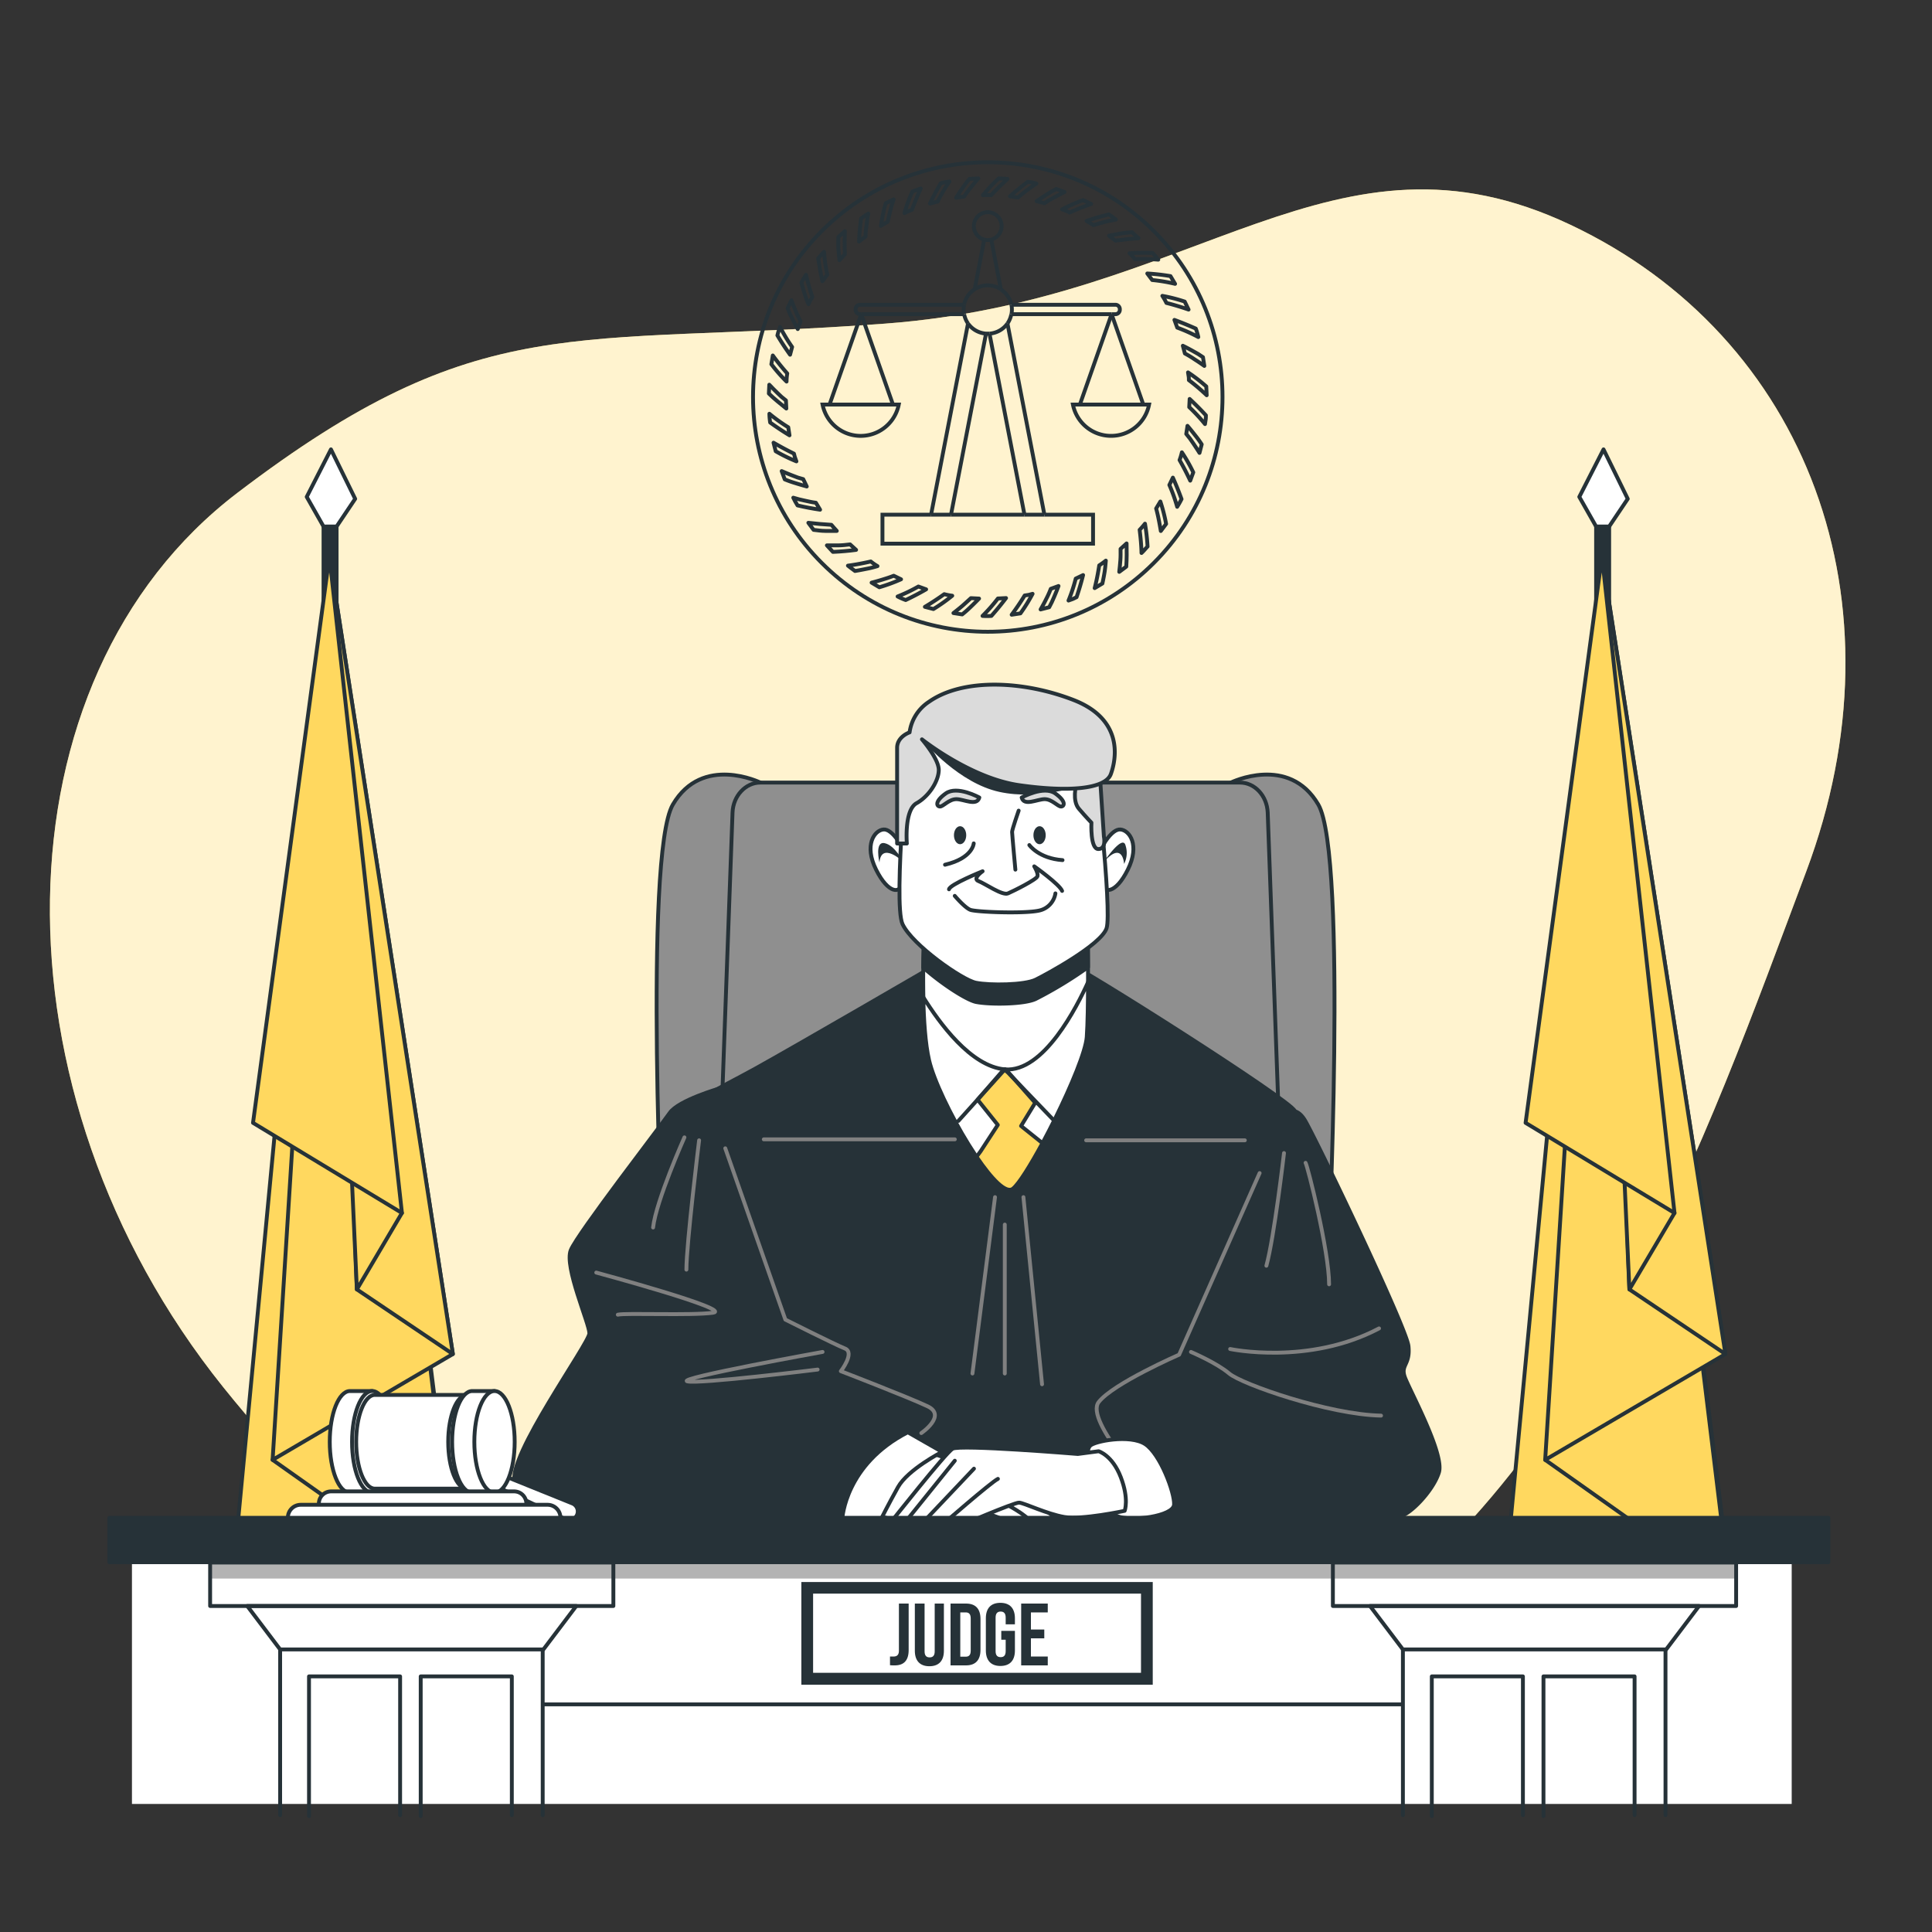<svg xmlns="http://www.w3.org/2000/svg" viewBox="0 0 500 500"><rect x="0" y="0" width="500" height="500" fill="#333333" stroke="none"/><g id="freepik--background-simple--inject-63"><path d="M187.3,451.92s80.26,23.39,152.14-23.07,101.81-133.48,128-203.29.29-138.39-61-167.38S310.29,77.71,229,83.76,124.57,79.41,61.39,127.59-3.44,282.7,57.78,359,187.3,451.92,187.3,451.92Z" style="fill:#FFD85F"></path><path d="M187.3,451.92s80.26,23.39,152.14-23.07,101.81-133.48,128-203.29.29-138.39-61-167.38S310.29,77.71,229,83.76,124.57,79.41,61.39,127.59-3.44,282.7,57.78,359,187.3,451.92,187.3,451.92Z" style="fill:#fff;opacity:0.7"></path></g><g id="freepik--Symbol--inject-63"><circle cx="255.63" cy="102.75" r="60.75" transform="translate(2.22 210.85) rotate(-45)" style="fill:none;stroke:#263238;stroke-linecap:round;stroke-linejoin:round"></circle><path d="M307.77,105.36l.11-2.11c1.4,1.31,2.81,2.71,4.2,4.23,0,.38,0,.76-.06,1.14l-.17,1.13A45.89,45.89,0,0,0,307.77,105.36Z" style="fill:none;stroke:#263238;stroke-linecap:round;stroke-linejoin:round"></path><path d="M307,112.3l.32-2.09c.63.74,1.26,1.51,1.88,2.31A27.19,27.19,0,0,1,311,115l-.57,2.21c-.54-.86-1.09-1.7-1.64-2.51l-.83-1.2Z" style="fill:none;stroke:#263238;stroke-linecap:round;stroke-linejoin:round"></path><path d="M305.27,119.06a14.2,14.2,0,0,0,.6-2,41.34,41.34,0,0,1,2.95,5.19l-.79,2.14Q306.71,121.57,305.27,119.06Z" style="fill:none;stroke:#263238;stroke-linecap:round;stroke-linejoin:round"></path><path d="M302.63,125.51l.91-1.9q1.18,2.63,2.24,5.55a21.67,21.67,0,0,1-1.13,2A43,43,0,0,0,302.63,125.51Z" style="fill:none;stroke:#263238;stroke-linecap:round;stroke-linejoin:round"></path><path d="M299.21,131.6l1.09-1.81a44,44,0,0,1,1.49,5.8l-1.37,1.83C300.07,135.39,299.73,133.49,299.21,131.6Z" style="fill:none;stroke:#263238;stroke-linecap:round;stroke-linejoin:round"></path><path d="M294.94,137.12a18.94,18.94,0,0,0,1.38-1.59,53.38,53.38,0,0,1,.67,5.91c-.53.55-1,1.15-1.57,1.67C295.38,141.08,295.17,139,294.94,137.12Z" style="fill:none;stroke:#263238;stroke-linecap:round;stroke-linejoin:round"></path><path d="M290,142.06l1.56-1.42c.05,1.93.05,4-.08,6L289.66,148c.12-1,.21-2,.29-3S290,143,290,142.06Z" style="fill:none;stroke:#263238;stroke-linecap:round;stroke-linejoin:round"></path><path d="M284.48,146.32a20.54,20.54,0,0,0,1.71-1.23c-.09,1-.17,2-.33,3s-.35,1.93-.56,2.92l-2,1.19C283.82,150.17,284.19,148.22,284.48,146.32Z" style="fill:none;stroke:#263238;stroke-linecap:round;stroke-linejoin:round"></path><path d="M278.4,149.74l1.9-.91q-.69,2.79-1.69,5.72c-.34.16-.68.34-1,.48l-1.08.39A42.54,42.54,0,0,0,278.4,149.74Z" style="fill:none;stroke:#263238;stroke-linecap:round;stroke-linejoin:round"></path><path d="M271.94,152.39l2-.73c-.34.92-.71,1.84-1.11,2.77l-.62,1.4-.68,1.32-2.22.57c.5-.89,1-1.77,1.42-2.65A24.31,24.31,0,0,0,271.94,152.39Z" style="fill:none;stroke:#263238;stroke-linecap:round;stroke-linejoin:round"></path><path d="M265.18,154.11l1.05-.16,1-.27a43.44,43.44,0,0,1-3.14,5.06l-2.27.35Q263.69,156.57,265.18,154.11Z" style="fill:none;stroke:#263238;stroke-linecap:round;stroke-linejoin:round"></path><path d="M258.25,154.89l2.11-.11c-1.16,1.53-2.42,3.08-3.79,4.62a17.52,17.52,0,0,1-2.29,0A43.21,43.21,0,0,0,258.25,154.89Z" style="fill:none;stroke:#263238;stroke-linecap:round;stroke-linejoin:round"></path><path d="M251.27,154.8l2.11.11c-.68.7-1.38,1.4-2.11,2.1a28.2,28.2,0,0,1-2.26,2l-2.26-.35c.81-.62,1.58-1.25,2.33-1.88l1.11-1Z" style="fill:none;stroke:#263238;stroke-linecap:round;stroke-linejoin:round"></path><path d="M244.37,153.77a14.28,14.28,0,0,0,2.07.4,42.79,42.79,0,0,1-4.87,3.45l-2.21-.57C241.13,156,242.8,154.89,244.37,153.77Z" style="fill:none;stroke:#263238;stroke-linecap:round;stroke-linejoin:round"></path><path d="M237.68,151.79l2,.73q-2.49,1.44-5.29,2.77a17,17,0,0,1-2.09-.92A42.45,42.45,0,0,0,237.68,151.79Z" style="fill:none;stroke:#263238;stroke-linecap:round;stroke-linejoin:round"></path><path d="M231.29,149l1.9.92a45.42,45.42,0,0,1-5.62,2.06l-2-1.19c1-.26,1.95-.53,2.89-.82S230.35,149.39,231.29,149Z" style="fill:none;stroke:#263238;stroke-linecap:round;stroke-linejoin:round"></path><path d="M225.36,145.31a13.68,13.68,0,0,0,1.73,1.2,25.56,25.56,0,0,1-2.87.71c-1,.2-1.95.39-2.95.55-.61-.46-1.23-.9-1.82-1.38C221.49,146.12,223.48,145.74,225.36,145.31Z" style="fill:none;stroke:#263238;stroke-linecap:round;stroke-linejoin:round"></path><path d="M220,140.89l1.56,1.42q-2.86.38-6,.52L214,141.14c1,0,2,0,3,0S219,141,220,140.89Z" style="fill:none;stroke:#263238;stroke-linecap:round;stroke-linejoin:round"></path><path d="M215.16,135.82c.44.55.94,1.05,1.4,1.58-1,0-2,0-3,0s-2-.16-3-.27l-1.36-1.83Q212.29,135.67,215.16,135.82Z" style="fill:none;stroke:#263238;stroke-linecap:round;stroke-linejoin:round"></path><path d="M211.15,130.11l1.09,1.8c-1.89-.28-3.84-.64-5.84-1.11l-.59-1-.51-1,1.43.41,1.49.34C209.21,129.76,210.19,130,211.15,130.11Z" style="fill:none;stroke:#263238;stroke-linecap:round;stroke-linejoin:round"></path><path d="M207.87,124l.92,1.9c-.94-.26-1.89-.53-2.86-.84a28,28,0,0,1-2.84-1l-.79-2.14c.93.4,1.86.79,2.77,1.14l1.36.52Z" style="fill:none;stroke:#263238;stroke-linecap:round;stroke-linejoin:round"></path><path d="M205.47,117.4c.1.34.16.68.28,1l.36,1a42.81,42.81,0,0,1-5.36-2.62l-.56-2.21C202,115.62,203.74,116.56,205.47,117.4Z" style="fill:none;stroke:#263238;stroke-linecap:round;stroke-linejoin:round"></path><path d="M204,110.58l.32,2.08q-2.46-1.48-5-3.31a15.69,15.69,0,0,1-.2-2.27A42.62,42.62,0,0,0,204,110.58Z" style="fill:none;stroke:#263238;stroke-linecap:round;stroke-linejoin:round"></path><path d="M203.4,103.63l.1,2.1c-.76-.6-1.53-1.23-2.3-1.88l-1.16-1c-.37-.34-.71-.69-1.06-1l.11-2.29c.7.74,1.4,1.46,2.11,2.14l1.05,1C202.62,103,203,103.31,203.4,103.63Z" style="fill:none;stroke:#263238;stroke-linecap:round;stroke-linejoin:round"></path><path d="M203.74,96.65a13.43,13.43,0,0,0-.18,2.1,41,41,0,0,1-3.93-4.49L200,92C201.21,93.66,202.47,95.21,203.74,96.65Z" style="fill:none;stroke:#263238;stroke-linecap:round;stroke-linejoin:round"></path><path d="M205,89.8l-.53,2c-1.12-1.55-2.22-3.21-3.28-5,.1-.37.18-.74.3-1.1l.39-1.08A42.9,42.9,0,0,0,205,89.8Z" style="fill:none;stroke:#263238;stroke-linecap:round;stroke-linejoin:round"></path><path d="M207.18,83.16l-.72,2c-.47-.85-.94-1.73-1.39-2.64l-.67-1.37-.57-1.38,1-2.06c.35,1,.72,1.89,1.1,2.79A29.44,29.44,0,0,0,207.18,83.16Z" style="fill:none;stroke:#263238;stroke-linecap:round;stroke-linejoin:round"></path><path d="M210.24,76.89l-.55.9-.46.95-.56-1.4L208.22,76c-.29-.94-.57-1.9-.83-2.88l1.19-2C209.07,73.13,209.63,75.06,210.24,76.89Z" style="fill:none;stroke:#263238;stroke-linecap:round;stroke-linejoin:round"></path><path d="M214.11,71.08l-1.27,1.69q-.65-2.82-1.1-5.9c.47-.59,1-1.13,1.52-1.7.08,1,.17,2,.3,3S213.91,70.12,214.11,71.08Z" style="fill:none;stroke:#263238;stroke-linecap:round;stroke-linejoin:round"></path><path d="M218.66,65.79l-1.42,1.56c-.11-1-.2-2-.27-3s0-2,0-3l1.69-1.54Q218.53,62.93,218.66,65.79Z" style="fill:none;stroke:#263238;stroke-linecap:round;stroke-linejoin:round"></path><path d="M224,61.23c-.56.43-1.13.83-1.68,1.28.07-1.93.26-3.89.52-5.93a19,19,0,0,1,1.88-1.3,28.68,28.68,0,0,0-.45,3C224.11,59.28,224,60.26,224,61.23Z" style="fill:none;stroke:#263238;stroke-linecap:round;stroke-linejoin:round"></path><path d="M229.76,57.36l-1.8,1.1c.16-1,.34-1.93.54-2.92s.43-2,.73-2.94l2.06-1A43.7,43.7,0,0,0,229.76,57.36Z" style="fill:none;stroke:#263238;stroke-linecap:round;stroke-linejoin:round"></path><path d="M236,54.31a13.74,13.74,0,0,0-1.93.84,42.15,42.15,0,0,1,2.06-5.59l2.15-.79C237.44,50.65,236.69,52.5,236,54.31Z" style="fill:none;stroke:#263238;stroke-linecap:round;stroke-linejoin:round"></path><path d="M242.67,52.16l-2,.52q1.24-2.59,2.8-5.27a17,17,0,0,1,2.24-.43A42.41,42.41,0,0,0,242.67,52.16Z" style="fill:none;stroke:#263238;stroke-linecap:round;stroke-linejoin:round"></path><path d="M249.52,50.86l-2.08.32c.52-.83,1.07-1.65,1.64-2.49l.89-1.25.93-1.15,2.29-.12c-.67.77-1.31,1.55-1.92,2.31A28.63,28.63,0,0,0,249.52,50.86Z" style="fill:none;stroke:#263238;stroke-linecap:round;stroke-linejoin:round"></path><path d="M256.49,50.52a12.27,12.27,0,0,0-2.1,0,41.86,41.86,0,0,1,4.08-4.35l2.28.12Q258.47,48.41,256.49,50.52Z" style="fill:none;stroke:#263238;stroke-linecap:round;stroke-linejoin:round"></path><path d="M263.45,51.12l-2.09-.32c1.44-1.26,3-2.52,4.63-3.76l1.13.18,1.11.29A42.45,42.45,0,0,0,263.45,51.12Z" style="fill:none;stroke:#263238;stroke-linecap:round;stroke-linejoin:round"></path><path d="M270.27,52.59l-2-.52c.8-.56,1.63-1.1,2.48-1.65s1.74-1.08,2.61-1.51l2.15.78c-.91.45-1.8.91-2.66,1.38l-1.28.71Z" style="fill:none;stroke:#263238;stroke-linecap:round;stroke-linejoin:round"></path><path d="M276.82,55c-.32-.15-.63-.32-.95-.45l-1-.36a42.87,42.87,0,0,1,5.45-2.4l2.06,1Q279.47,53.81,276.82,55Z" style="fill:none;stroke:#263238;stroke-linecap:round;stroke-linejoin:round"></path><path d="M283,58.26l-1.8-1.09q2.73-.93,5.75-1.68c.66.39,1.23.89,1.85,1.33-1,.19-1.94.36-2.92.61S283.92,58,283,58.26Z" style="fill:none;stroke:#263238;stroke-linecap:round;stroke-linejoin:round"></path><path d="M288.69,62.27,287,61c1-.2,1.94-.39,2.95-.56s1.95-.24,3-.34l1.69,1.54C292.56,61.79,290.61,62,288.69,62.27Z" style="fill:none;stroke:#263238;stroke-linecap:round;stroke-linejoin:round"></path><path d="M293.76,67.07c-.48-.5-.92-1.06-1.44-1.53a58.61,58.61,0,0,1,5.95-.08,20.43,20.43,0,0,1,1.49,1.74A55,55,0,0,0,293.76,67.07Z" style="fill:none;stroke:#263238;stroke-linecap:round;stroke-linejoin:round"></path><path d="M298.19,72.47l-1.27-1.69a57.16,57.16,0,0,1,6,.68l1.19,2A44,44,0,0,0,298.19,72.47Z" style="fill:none;stroke:#263238;stroke-linecap:round;stroke-linejoin:round"></path><path d="M301.87,78.4a16.63,16.63,0,0,0-1.05-1.83,42.6,42.6,0,0,1,5.78,1.48l1,2.07Q304.66,79.1,301.87,78.4Z" style="fill:none;stroke:#263238;stroke-linecap:round;stroke-linejoin:round"></path><path d="M304.67,84.79l-.73-2q2.71,1,5.53,2.25a15.28,15.28,0,0,1,.65,2.19A42.9,42.9,0,0,0,304.67,84.79Z" style="fill:none;stroke:#263238;stroke-linecap:round;stroke-linejoin:round"></path><path d="M306.65,91.48l-.53-2c.88.43,1.76.9,2.64,1.39l1.33.75,1.24.82.35,2.26q-1.24-.89-2.49-1.68A27.37,27.37,0,0,0,306.65,91.48Z" style="fill:none;stroke:#263238;stroke-linecap:round;stroke-linejoin:round"></path><path d="M307.68,98.38c0-.35,0-.7-.06-1l-.16-1a42,42,0,0,1,4.72,3.63l.11,2.28Q310,100.13,307.68,98.38Z" style="fill:none;stroke:#263238;stroke-linecap:round;stroke-linejoin:round"></path><line x1="255.18" y1="86.34" x2="246.12" y2="133.2" style="fill:none;stroke:#263238;stroke-miterlimit:10"></line><line x1="265.13" y1="133.2" x2="256.08" y2="86.34" style="fill:none;stroke:#263238;stroke-miterlimit:10"></line><line x1="270.29" y1="133.2" x2="260.73" y2="83.72" style="fill:none;stroke:#263238;stroke-miterlimit:10"></line><line x1="252.24" y1="74.86" x2="254.72" y2="61.98" style="fill:none;stroke:#263238;stroke-miterlimit:10"></line><line x1="256.53" y1="61.98" x2="259.02" y2="74.86" style="fill:none;stroke:#263238;stroke-miterlimit:10"></line><line x1="240.96" y1="133.2" x2="250.52" y2="83.72" style="fill:none;stroke:#263238;stroke-miterlimit:10"></line><path d="M222.89,81.31h-.33a1.14,1.14,0,0,1-1.13-1.13V80a1.14,1.14,0,0,1,1.13-1.13h26.93" style="fill:none;stroke:#263238;stroke-miterlimit:10"></path><line x1="222.89" y1="81.31" x2="249.49" y2="81.31" style="fill:none;stroke:#263238;stroke-miterlimit:10"></line><line x1="222.89" y1="81.31" x2="222.89" y2="81.31" style="fill:none;stroke:#263238;stroke-miterlimit:10"></line><line x1="287.68" y1="81.31" x2="261.76" y2="81.31" style="fill:none;stroke:#263238;stroke-miterlimit:10"></line><line x1="287.68" y1="81.31" x2="287.68" y2="81.31" style="fill:none;stroke:#263238;stroke-miterlimit:10"></line><path d="M287.68,81.31h1a1.14,1.14,0,0,0,1.13-1.13V80a1.14,1.14,0,0,0-1.13-1.13H261.76" style="fill:none;stroke:#263238;stroke-miterlimit:10"></path><line x1="270.29" y1="133.2" x2="265.13" y2="133.2" style="fill:none;stroke:#263238;stroke-miterlimit:10"></line><line x1="240.96" y1="133.2" x2="246.12" y2="133.2" style="fill:none;stroke:#263238;stroke-miterlimit:10"></line><polyline points="240.96 133.2 228.38 133.2 228.38 140.7 282.88 140.7 282.88 133.2 270.29 133.2" style="fill:none;stroke:#263238;stroke-miterlimit:10"></polyline><line x1="246.12" y1="133.2" x2="265.13" y2="133.2" style="fill:none;stroke:#263238;stroke-miterlimit:10"></line><path d="M261.76,81.31a6.06,6.06,0,0,0,0-2.4" style="fill:none;stroke:#263238;stroke-miterlimit:10"></path><path d="M255.18,86.34l.45,0,.45,0" style="fill:none;stroke:#263238;stroke-miterlimit:10"></path><path d="M252.24,74.86a6.24,6.24,0,0,0-2.75,4" style="fill:none;stroke:#263238;stroke-miterlimit:10"></path><path d="M252.24,74.86a6.19,6.19,0,0,1,6.78,0" style="fill:none;stroke:#263238;stroke-miterlimit:10"></path><path d="M261.76,78.91a6.22,6.22,0,0,0-2.74-4" style="fill:none;stroke:#263238;stroke-miterlimit:10"></path><path d="M250.52,83.72a6.25,6.25,0,0,1-1-2.41" style="fill:none;stroke:#263238;stroke-miterlimit:10"></path><path d="M256.08,86.34a6.25,6.25,0,0,0,4.65-2.62" style="fill:none;stroke:#263238;stroke-miterlimit:10"></path><path d="M249.49,81.31a6.06,6.06,0,0,1,0-2.4" style="fill:none;stroke:#263238;stroke-miterlimit:10"></path><path d="M260.73,83.72a6.25,6.25,0,0,0,1-2.41" style="fill:none;stroke:#263238;stroke-miterlimit:10"></path><path d="M255.18,86.34a6.27,6.27,0,0,1-4.66-2.62" style="fill:none;stroke:#263238;stroke-miterlimit:10"></path><path d="M256.53,62a3.22,3.22,0,0,1-1.81,0" style="fill:none;stroke:#263238;stroke-miterlimit:10"></path><path d="M256.53,62a3.6,3.6,0,1,0-1.81,0" style="fill:none;stroke:#263238;stroke-miterlimit:10"></path><line x1="230.99" y1="104.4" x2="222.89" y2="81.31" style="fill:none;stroke:#263238;stroke-miterlimit:10"></line><line x1="222.89" y1="81.31" x2="214.79" y2="104.4" style="fill:none;stroke:#263238;stroke-miterlimit:10"></line><path d="M212.88,104.7a10.05,10.05,0,0,0,19.72,0Z" style="fill:none;stroke:#263238;stroke-miterlimit:10"></path><line x1="287.68" y1="81.31" x2="295.78" y2="104.4" style="fill:none;stroke:#263238;stroke-miterlimit:10"></line><line x1="287.68" y1="81.31" x2="279.58" y2="104.4" style="fill:none;stroke:#263238;stroke-miterlimit:10"></line><path d="M287.53,112.8a10,10,0,0,0,9.85-8.1H277.67A10.05,10.05,0,0,0,287.53,112.8Z" style="fill:none;stroke:#263238;stroke-miterlimit:10"></path></g><g id="freepik--Flags--inject-63"><rect x="83.73" y="136.26" width="3.38" height="258.83" style="fill:#263238;stroke:#263238;stroke-linecap:round;stroke-linejoin:round"></rect><polygon points="116.64 395.09 85.25 144.04 61.47 395.09 116.64 395.09" style="fill:#FFD85F;stroke:#263238;stroke-linecap:round;stroke-linejoin:round"></polygon><polygon points="116.37 395.09 107.08 318.93 70.55 377.81 94.99 395.09 116.37 395.09" style="fill:#FFD85F;stroke:#263238;stroke-linecap:round;stroke-linejoin:round"></polygon><polygon points="117.2 350.43 70.55 377.81 85.25 144.04 117.2 350.43" style="fill:#FFD85F;stroke:#263238;stroke-linecap:round;stroke-linejoin:round"></polygon><polygon points="85.25 144.04 117.2 350.43 92.36 333.7 85.25 144.04" style="fill:#FFD85F;stroke:#263238;stroke-linecap:round;stroke-linejoin:round"></polygon><polygon points="92.36 333.7 104.02 313.92 90.33 289.07 92.36 333.7" style="fill:#FFD85F;stroke:#263238;stroke-linecap:round;stroke-linejoin:round"></polygon><polygon points="85.25 144.04 65.48 290.59 104.02 313.92 85.25 144.04" style="fill:#FFD85F;stroke:#263238;stroke-linecap:round;stroke-linejoin:round"></polygon><polygon points="83.73 136.26 79.38 128.59 85.65 116.3 91.92 129.1 87.11 136.26 83.73 136.26" style="fill:#fff;stroke:#263238;stroke-linecap:round;stroke-linejoin:round"></polygon><rect x="413.07" y="136.26" width="3.38" height="258.83" style="fill:#263238;stroke:#263238;stroke-linecap:round;stroke-linejoin:round"></rect><polygon points="445.98 395.09 414.59 144.04 390.81 395.09 445.98 395.09" style="fill:#FFD85F;stroke:#263238;stroke-linecap:round;stroke-linejoin:round"></polygon><polygon points="445.71 395.09 436.42 318.93 399.89 377.81 424.33 395.09 445.71 395.09" style="fill:#FFD85F;stroke:#263238;stroke-linecap:round;stroke-linejoin:round"></polygon><polygon points="446.54 350.43 399.89 377.81 414.59 144.04 446.54 350.43" style="fill:#FFD85F;stroke:#263238;stroke-linecap:round;stroke-linejoin:round"></polygon><polygon points="414.59 144.04 446.54 350.43 421.69 333.7 414.59 144.04" style="fill:#FFD85F;stroke:#263238;stroke-linecap:round;stroke-linejoin:round"></polygon><polygon points="421.69 333.7 433.36 313.92 419.67 289.07 421.69 333.7" style="fill:#FFD85F;stroke:#263238;stroke-linecap:round;stroke-linejoin:round"></polygon><polygon points="414.59 144.04 394.82 290.59 433.36 313.92 414.59 144.04" style="fill:#FFD85F;stroke:#263238;stroke-linecap:round;stroke-linejoin:round"></polygon><polygon points="413.07 136.26 408.72 128.59 414.99 116.3 421.26 129.1 416.45 136.26 413.07 136.26" style="fill:#fff;stroke:#263238;stroke-linecap:round;stroke-linejoin:round"></polygon></g><g id="freepik--Character--inject-63"><path d="M196.78,202.53s-15-7.38-22.64,5.68-2.53,118.73-2.53,118.73H192.4Z" style="fill:#8f8f8f;stroke:#263238;stroke-linecap:round;stroke-linejoin:round"></path><path d="M318.53,202.53s15-7.38,22.64,5.68,2.53,118.73,2.53,118.73H322.91Z" style="fill:#8f8f8f;stroke:#263238;stroke-linecap:round;stroke-linejoin:round"></path><path d="M196.78,202.53H320.89c3.86,0,7,3.42,7.19,7.74l4.28,117.8H185.3l4.28-117.8C189.74,206,192.91,202.53,196.78,202.53Z" style="fill:#8f8f8f;stroke:#263238;stroke-linecap:round;stroke-linejoin:round"></path><path d="M241.28,250.23S205.53,271,195.39,276.6,178.14,285,178.14,289V392.44H339.4s-3.29-102.15-4.31-104.93-55.52-37.28-58.82-38.29S241.28,250.23,241.28,250.23Z" style="fill:#263238;stroke:#263238;stroke-linecap:round;stroke-linejoin:round"></path><path d="M332.3,288.27s2.79-2.54,5.33,1.52,26.37,53.75,26.88,58.57-2,4.82-1,7.86,10.4,20,8.88,24.85-7.67,11.1-10.2,11.35-54,0-54,0a18.49,18.49,0,0,1-9.83-6c-3.81-4.82-13.95-18.25-13.95-20.54s11.16-10.39,13.44-12.93,9.38-2.28,10.4-3S321.91,320,325,312.35a124.23,124.23,0,0,0,4.82-15" style="fill:#263238;stroke:#263238;stroke-linecap:round;stroke-linejoin:round"></path><path d="M298.33,386.39s-17.71-18.71-14-23.52,20.83-12.28,20.83-12.28l20.83-47" style="fill:none;stroke:gray;stroke-linecap:round;stroke-linejoin:round"></path><path d="M308.22,349.88s6.59,2.79,9.89,5.58,25.86,10.65,39.3,10.9" style="fill:none;stroke:gray;stroke-linecap:round;stroke-linejoin:round"></path><path d="M318.36,349.12s20.28,4.31,38.54-5.33" style="fill:none;stroke:gray;stroke-linecap:round;stroke-linejoin:round"></path><path d="M332.3,298.41s-2.53,21.8-4.56,29.16" style="fill:none;stroke:gray;stroke-linecap:round;stroke-linejoin:round"></path><path d="M337.88,300.94c.51.76,6.09,22.82,6.09,31.44" style="fill:none;stroke:gray;stroke-linecap:round;stroke-linejoin:round"></path><path d="M186.26,281.67s-10.65,3.05-12.93,6.34-23.84,31.19-25.61,35.5,4.81,19,4.81,21.55S131,377.26,133.26,383.6s10.15,8.62,10.15,8.62H218s5.83-11.91,11.92-16.22,9.13-3.3,10.65-5.58-.51-6.34-5.58-8.88-19.27-7.86-19.27-7.86,3.55-2.28,1-4.05-12.42-6.6-13.43-8.12-10.65-26.87-13.7-39.05" style="fill:#263238;stroke:#263238;stroke-linecap:round;stroke-linejoin:round"></path><path d="M238.43,370.88s6.7-4.54,1.61-6.94-22.43-9.08-22.43-9.08,3.73-4.81,1.06-5.87-15.42-7.48-15.42-7.48L187.7,297.18" style="fill:none;stroke:gray;stroke-linecap:round;stroke-linejoin:round"></path><path d="M154.31,329.34s35.75,9.64,30.17,10.4-22.56,0-24.59.5" style="fill:none;stroke:gray;stroke-linecap:round;stroke-linejoin:round"></path><path d="M212.88,349.88s-38,6.85-35,7.61,33.72-3.05,33.72-3.05" style="fill:none;stroke:gray;stroke-linecap:round;stroke-linejoin:round"></path><path d="M180.93,295.11s-3.29,26.88-3.29,33.47" style="fill:none;stroke:gray;stroke-linecap:round;stroke-linejoin:round"></path><path d="M177.13,294.35s-7.35,16.48-8.11,23.33" style="fill:none;stroke:gray;stroke-linecap:round;stroke-linejoin:round"></path><line x1="197.67" y1="294.86" x2="247.11" y2="294.86" style="fill:none;stroke:gray;stroke-linecap:round;stroke-linejoin:round"></line><line x1="281.09" y1="295.11" x2="322.16" y2="295.11" style="fill:none;stroke:gray;stroke-linecap:round;stroke-linejoin:round"></line><line x1="257.51" y1="309.82" x2="251.67" y2="355.46" style="fill:none;stroke:gray;stroke-linecap:round;stroke-linejoin:round"></line><line x1="260.04" y1="316.92" x2="260.04" y2="355.46" style="fill:none;stroke:gray;stroke-linecap:round;stroke-linejoin:round"></line><line x1="264.86" y1="309.82" x2="269.68" y2="358.25" style="fill:none;stroke:gray;stroke-linecap:round;stroke-linejoin:round"></line><path d="M239.14,242.74s-1,21.45,1.31,31.65S258,311,262.16,307.61s18.57-31.91,19.09-39.23.27-25.64.27-25.64-14.39,8.89-24.07,6.54A103.44,103.44,0,0,1,239.14,242.74Z" style="fill:#fff;stroke:#263238;stroke-linecap:round;stroke-linejoin:round"></path><path d="M238.93,250.39c4.83,4.31,11.29,8.44,13.67,8.92,3.6.72,12.6.63,15.48-.8a106.49,106.49,0,0,0,13.5-8.2c0-4.31-.06-7.57-.06-7.57s-14.39,8.89-24.07,6.54a103.44,103.44,0,0,1-18.31-6.54S239,245.91,238.93,250.39Z" style="fill:#263238;stroke:#263238;stroke-linecap:round;stroke-linejoin:round"></path><path d="M281.58,254.19c-2.83,6.3-11.48,23.41-21.52,22.56-8.85-.76-17-12.1-21.11-18.68.12,5.81.51,12.05,1.5,16.32,2.35,10.2,17.52,36.62,21.71,33.22s18.57-31.91,19.09-39.23C281.49,265,281.57,259.34,281.58,254.19Z" style="fill:#fff;stroke:#263238;stroke-linecap:round;stroke-linejoin:round"></path><path d="M260.85,277.39c-.6.07-.18-.59-.79-.64s-.16.62-.69.51L253,284.59l5.23,6.54-4.44,6.81s-.52.67-1.06,1.43c3.91,5.76,7.65,9.69,9.43,8.24,1.55-1.26,4.5-6,7.63-11.77l-5.54-4.44,3.66-6Z" style="fill:#FFD85F;stroke:#263238;stroke-linecap:round;stroke-linejoin:round"></path><polyline points="248.03 290.09 260.06 276.75 272.88 290.09" style="fill:none;stroke:#263238;stroke-linecap:round;stroke-linejoin:round"></polyline><path d="M233.52,219.33s-2.55-4.87-4.88-4.66-5.09,4-1.91,10.39,6.36,6.15,6.57,3.61S233.52,219.33,233.52,219.33Z" style="fill:#fff;stroke:#263238;stroke-linecap:round;stroke-linejoin:round"></path><path d="M227.6,223.21s-1.33-5.55,1.34-5,4.78,4.78,4.78,4.78S228.08,217.71,227.6,223.21Z" style="fill:#263238"></path><path d="M285.1,219.33s2.54-4.87,4.88-4.66,5.08,4,1.9,10.39-6.36,6.15-6.57,3.61S285.1,219.33,285.1,219.33Z" style="fill:#fff;stroke:#263238;stroke-linecap:round;stroke-linejoin:round"></path><path d="M285.55,223.21s5-7.46,5.74-4.4a6.22,6.22,0,0,1-.38,4.78S290.61,217.38,285.55,223.21Z" style="fill:#263238"></path><path d="M235.36,189.54s-4.31,44.21-1.79,49.61,15.44,14.46,19,15.18,12.6.63,15.48-.8,16.89-9,18.33-13.3-2.87-45.66-4.67-51-13.66-9-24.45-9S236.44,186.3,235.36,189.54Z" style="fill:#fff;stroke:#263238;stroke-linecap:round;stroke-linejoin:round"></path><path d="M239.87,192s8.61,10.21,18.86,12.45,21-1.72,21-1.72Z" style="fill:#263238;stroke:#263238;stroke-linecap:round;stroke-linejoin:round"></path><path d="M263.63,209.79s-1.7,4.88-1.7,5.51.85,9.76.85,9.76" style="fill:none;stroke:#263238;stroke-linecap:round;stroke-linejoin:round"></path><path d="M245.6,230.15c.22-1.27,8.7-4.67,8.7-4.67s-2.76,1.91-1.06,2.55,6.15,3.82,7.63,3.18,7.43-3.6,7.64-4.45-.85-2.55-.85-2.55,6.58,4.67,7.21,6.36" style="fill:none;stroke:#263238;stroke-linecap:round;stroke-linejoin:round"></path><path d="M253.45,206.4s-5.72-3.18-8.69-1.06-2.34,3.39-1.49,3.39,2.33-1.91,4.24-1.91S252.82,208.73,253.45,206.4Z" style="fill:#dbdbdb;stroke:#263238;stroke-linecap:round;stroke-linejoin:round"></path><path d="M264.41,206.4s5.72-3.18,8.69-1.06,2.34,3.39,1.49,3.39-2.34-1.91-4.24-1.91S265,208.73,264.41,206.4Z" style="fill:#dbdbdb;stroke:#263238;stroke-linecap:round;stroke-linejoin:round"></path><ellipse cx="248.47" cy="216.15" rx="1.59" ry="2.33" style="fill:#263238"></ellipse><ellipse cx="269.04" cy="216.15" rx="1.59" ry="2.33" style="fill:#263238"></ellipse><path d="M247.09,231.85s2.54,3,4,3.6,14,1.06,17.81.21a5.41,5.41,0,0,0,4.24-4.45" style="fill:none;stroke:#263238;stroke-linecap:round;stroke-linejoin:round"></path><path d="M252,218.27s-.22,3.82-7.43,5.52" style="fill:none;stroke:#263238;stroke-linecap:round;stroke-linejoin:round"></path><path d="M266.39,218.7s2.44,3.47,8.59,3.9" style="fill:none;stroke:#263238;stroke-linecap:round;stroke-linejoin:round"></path><path d="M278.5,203.2s-1.08,4,.72,6.11,3.24,3.59,3.24,3.59-.36,6.83,1.79,6.83,1.44-3.23,1.44-3.23L284.61,200Z" style="fill:#dbdbdb;stroke:#263238;stroke-linecap:round;stroke-linejoin:round"></path><path d="M238.6,191.34s12.58,10.06,25.16,11.86,22.29,1.08,23.73-2.88,3.29-14.13-9.65-19.16-28.63-5.73-37.44.47a11.27,11.27,0,0,0-5,7.91s-3.23,1.08-3.23,4V218.3h2.52s-.72-8.63,2.51-10.43,5.75-5.75,5.75-8.63S238.6,191.34,238.6,191.34Z" style="fill:#dbdbdb;stroke:#263238;stroke-linecap:round;stroke-linejoin:round"></path><path d="M240.49,375.88s21.79,7.35,25.33,8.61,11.91,6.08,11.91,7.6-.25,1.78-1.77,1.78H255.44c-1.27,0-23,.26-24.05-.38a18.22,18.22,0,0,0-4.33-1.14S231.11,376.64,240.49,375.88Z" style="fill:#fff;stroke:#263238;stroke-linecap:round;stroke-linejoin:round"></path><path d="M247.08,389.56s9.88,2,13.68,4.31" style="fill:#fff;stroke:#263238;stroke-linecap:round;stroke-linejoin:round"></path><path d="M252.14,385.51s11.66,4.56,14.7,8.36" style="fill:#fff;stroke:#263238;stroke-linecap:round;stroke-linejoin:round"></path><path d="M258.73,384.24s11.4,5.07,14.69,9.12" style="fill:#fff;stroke:#263238;stroke-linecap:round;stroke-linejoin:round"></path><path d="M234.94,370.67l8.87,5.07s-8.87,4.57-11.41,9.13-4.31,8.11-4.31,8.11H218S218.71,379,234.94,370.67Z" style="fill:#fff;stroke:#263238;stroke-linecap:round;stroke-linejoin:round"></path><path d="M281.92,377.47s-.89-2.08.19-3.29,10.33-3,14.25-.45,7.66,12.62,7.49,15.66-11.18,4.44-14.65,3S281.92,377.47,281.92,377.47Z" style="fill:#fff;stroke:#263238;stroke-linecap:round;stroke-linejoin:round"></path><path d="M284.32,375.58l-5.38.71s-30.58-2.51-32.43-1.35-16.07,19.15-16.07,19.15l17.46,1s14.58-6.28,15.85-6.21,7.2,2.95,11.72,3.72S291.06,391,291.06,391s1.19-3-1-8.7S284.32,375.58,284.32,375.58Z" style="fill:#fff;stroke:#263238;stroke-linecap:round;stroke-linejoin:round"></path><path d="M243.6,394.84s12.83-11.2,14.66-12.11" style="fill:#fff;stroke:#263238;stroke-linecap:round;stroke-linejoin:round"></path><line x1="252.06" y1="380.09" x2="238.82" y2="394.06" style="fill:#fff;stroke:#263238;stroke-linecap:round;stroke-linejoin:round"></line><line x1="247.1" y1="378.03" x2="233.98" y2="394.29" style="fill:#fff;stroke:#263238;stroke-linecap:round;stroke-linejoin:round"></line></g><g id="freepik--Hammer--inject-63"><path d="M107.25,372.59l40.88,16.5a2.23,2.23,0,0,1,1.3,2.71h0a2.22,2.22,0,0,1-3.08,1.36l-39.48-18.65Z" style="fill:#fff;stroke:#263238;stroke-linecap:round;stroke-linejoin:round"></path><path d="M90.57,360h5.76v26.3H90.57c-2.89,0-5.23-5.89-5.23-13.15S87.68,360,90.57,360Z" style="fill:#fff;stroke:#263238;stroke-linecap:round;stroke-linejoin:round"></path><ellipse cx="96.33" cy="373.15" rx="5.22" ry="13.15" style="fill:#fff;stroke:#263238;stroke-linecap:round;stroke-linejoin:round"></ellipse><path d="M97,361h23.83v24.26H97c-2.66,0-4.82-5.43-4.82-12.13S94.36,361,97,361Z" style="fill:#fff;stroke:#263238;stroke-linecap:round;stroke-linejoin:round"></path><path d="M116,373.15c0,6.7,2.16,12.13,4.82,12.13s4.82-5.43,4.82-12.13S123.51,361,120.85,361,116,366.45,116,373.15Z" style="fill:#fff;stroke:#263238;stroke-linecap:round;stroke-linejoin:round"></path><path d="M122.21,360H128v26.3h-5.77c-2.88,0-5.22-5.89-5.22-13.15S119.33,360,122.21,360Z" style="fill:#fff;stroke:#263238;stroke-linecap:round;stroke-linejoin:round"></path><ellipse cx="127.98" cy="373.15" rx="5.22" ry="13.15" style="fill:#fff;stroke:#263238;stroke-linecap:round;stroke-linejoin:round"></ellipse><path d="M82.51,386h53.7a0,0,0,0,1,0,0v.48a3.17,3.17,0,0,1-3.17,3.17H85.68a3.17,3.17,0,0,1-3.17-3.17V386A0,0,0,0,1,82.51,386Z" transform="translate(218.73 775.62) rotate(180)" style="fill:#fff;stroke:#263238;stroke-linecap:round;stroke-linejoin:round"></path><path d="M74.46,389.44H145a0,0,0,0,1,0,0v.5a3.33,3.33,0,0,1-3.33,3.33H77.79a3.33,3.33,0,0,1-3.33-3.33v-.5A0,0,0,0,1,74.46,389.44Z" transform="translate(219.5 782.71) rotate(180)" style="fill:#fff;stroke:#263238;stroke-linecap:round;stroke-linejoin:round"></path></g><g id="freepik--Table--inject-63"><rect x="34.15" y="399.56" width="429.54" height="67.3" style="fill:#fff"></rect><rect x="54.55" y="402.39" width="394.69" height="6.14" style="opacity:0.3"></rect><rect x="28.29" y="392.81" width="444.9" height="11.49" style="fill:#263238;stroke:#263238;stroke-linecap:round;stroke-linejoin:round"></rect><rect x="54.38" y="404.38" width="104.36" height="11.25" style="fill:none;stroke:#263238;stroke-linecap:round;stroke-linejoin:round"></rect><polygon points="140.63 426.88 72.5 426.88 63.99 415.63 149.14 415.63 140.63 426.88" style="fill:none;stroke:#263238;stroke-linecap:round;stroke-linejoin:round"></polygon><line x1="72.5" y1="426.88" x2="72.5" y2="469.75" style="fill:none;stroke:#263238;stroke-linecap:round;stroke-linejoin:round"></line><line x1="140.45" y1="469.75" x2="140.45" y2="426.88" style="fill:none;stroke:#263238;stroke-linecap:round;stroke-linejoin:round"></line><polyline points="79.97 470 79.97 433.85 103.55 433.85 103.55 469.75" style="fill:none;stroke:#263238;stroke-linecap:round;stroke-linejoin:round"></polyline><polyline points="108.88 470 108.88 433.85 132.46 433.85 132.46 469.75" style="fill:none;stroke:#263238;stroke-linecap:round;stroke-linejoin:round"></polyline><rect x="344.95" y="404.38" width="104.36" height="11.25" style="fill:none;stroke:#263238;stroke-linecap:round;stroke-linejoin:round"></rect><polygon points="431.2 426.88 363.07 426.88 354.56 415.63 439.71 415.63 431.2 426.88" style="fill:none;stroke:#263238;stroke-linecap:round;stroke-linejoin:round"></polygon><line x1="363.07" y1="469.75" x2="363.07" y2="426.88" style="fill:none;stroke:#263238;stroke-linecap:round;stroke-linejoin:round"></line><line x1="431.03" y1="426.88" x2="431.03" y2="469.75" style="fill:none;stroke:#263238;stroke-linecap:round;stroke-linejoin:round"></line><polyline points="370.55 470 370.55 433.85 394.13 433.85 394.13 469.75" style="fill:none;stroke:#263238;stroke-linecap:round;stroke-linejoin:round"></polyline><polyline points="399.45 470 399.45 433.85 423.03 433.85 423.03 469.75" style="fill:none;stroke:#263238;stroke-linecap:round;stroke-linejoin:round"></polyline><line x1="140.96" y1="441.09" x2="362.57" y2="441.09" style="fill:none;stroke:#263238;stroke-linecap:round;stroke-linejoin:round"></line><rect x="208.91" y="410.91" width="87.9" height="23.52" style="fill:#fff"></rect><path d="M230.33,428.71c.27,0,.59,0,.87,0,.8,0,1.44-.29,1.44-1.53V415h2.52V427c0,3.21-1.72,4-3.62,4a9.4,9.4,0,0,1-1.21-.05Z" style="fill:#263238"></path><path d="M239.28,415v12.38c0,1.14.51,1.55,1.31,1.55s1.31-.41,1.31-1.55V415h2.38v12.22c0,2.56-1.28,4-3.76,4s-3.76-1.47-3.76-4V415Z" style="fill:#263238"></path><path d="M246,415h4c2.52,0,3.75,1.4,3.75,4V427c0,2.56-1.23,4-3.75,4h-4Zm2.52,2.29v11.46h1.42c.8,0,1.28-.41,1.28-1.56v-8.34c0-1.15-.48-1.56-1.28-1.56Z" style="fill:#263238"></path><path d="M259.13,422.06h3.53v5.09c0,2.57-1.29,4-3.76,4s-3.76-1.47-3.76-4v-8.34c0-2.57,1.28-4,3.76-4s3.76,1.46,3.76,4v1.56h-2.39v-1.72c0-1.15-.5-1.58-1.3-1.58s-1.31.43-1.31,1.58v8.66c0,1.15.51,1.56,1.31,1.56s1.3-.41,1.3-1.56v-2.95h-1.14Z" style="fill:#263238"></path><path d="M266.8,421.72h3.46V424H266.8v4.7h4.36V431h-6.88V415h6.88v2.29H266.8Z" style="fill:#263238"></path><path d="M295.29,412.43v20.49H210.43V412.43h84.86m3-3H207.39V436h90.94V409.39Z" style="fill:#263238"></path></g></svg>